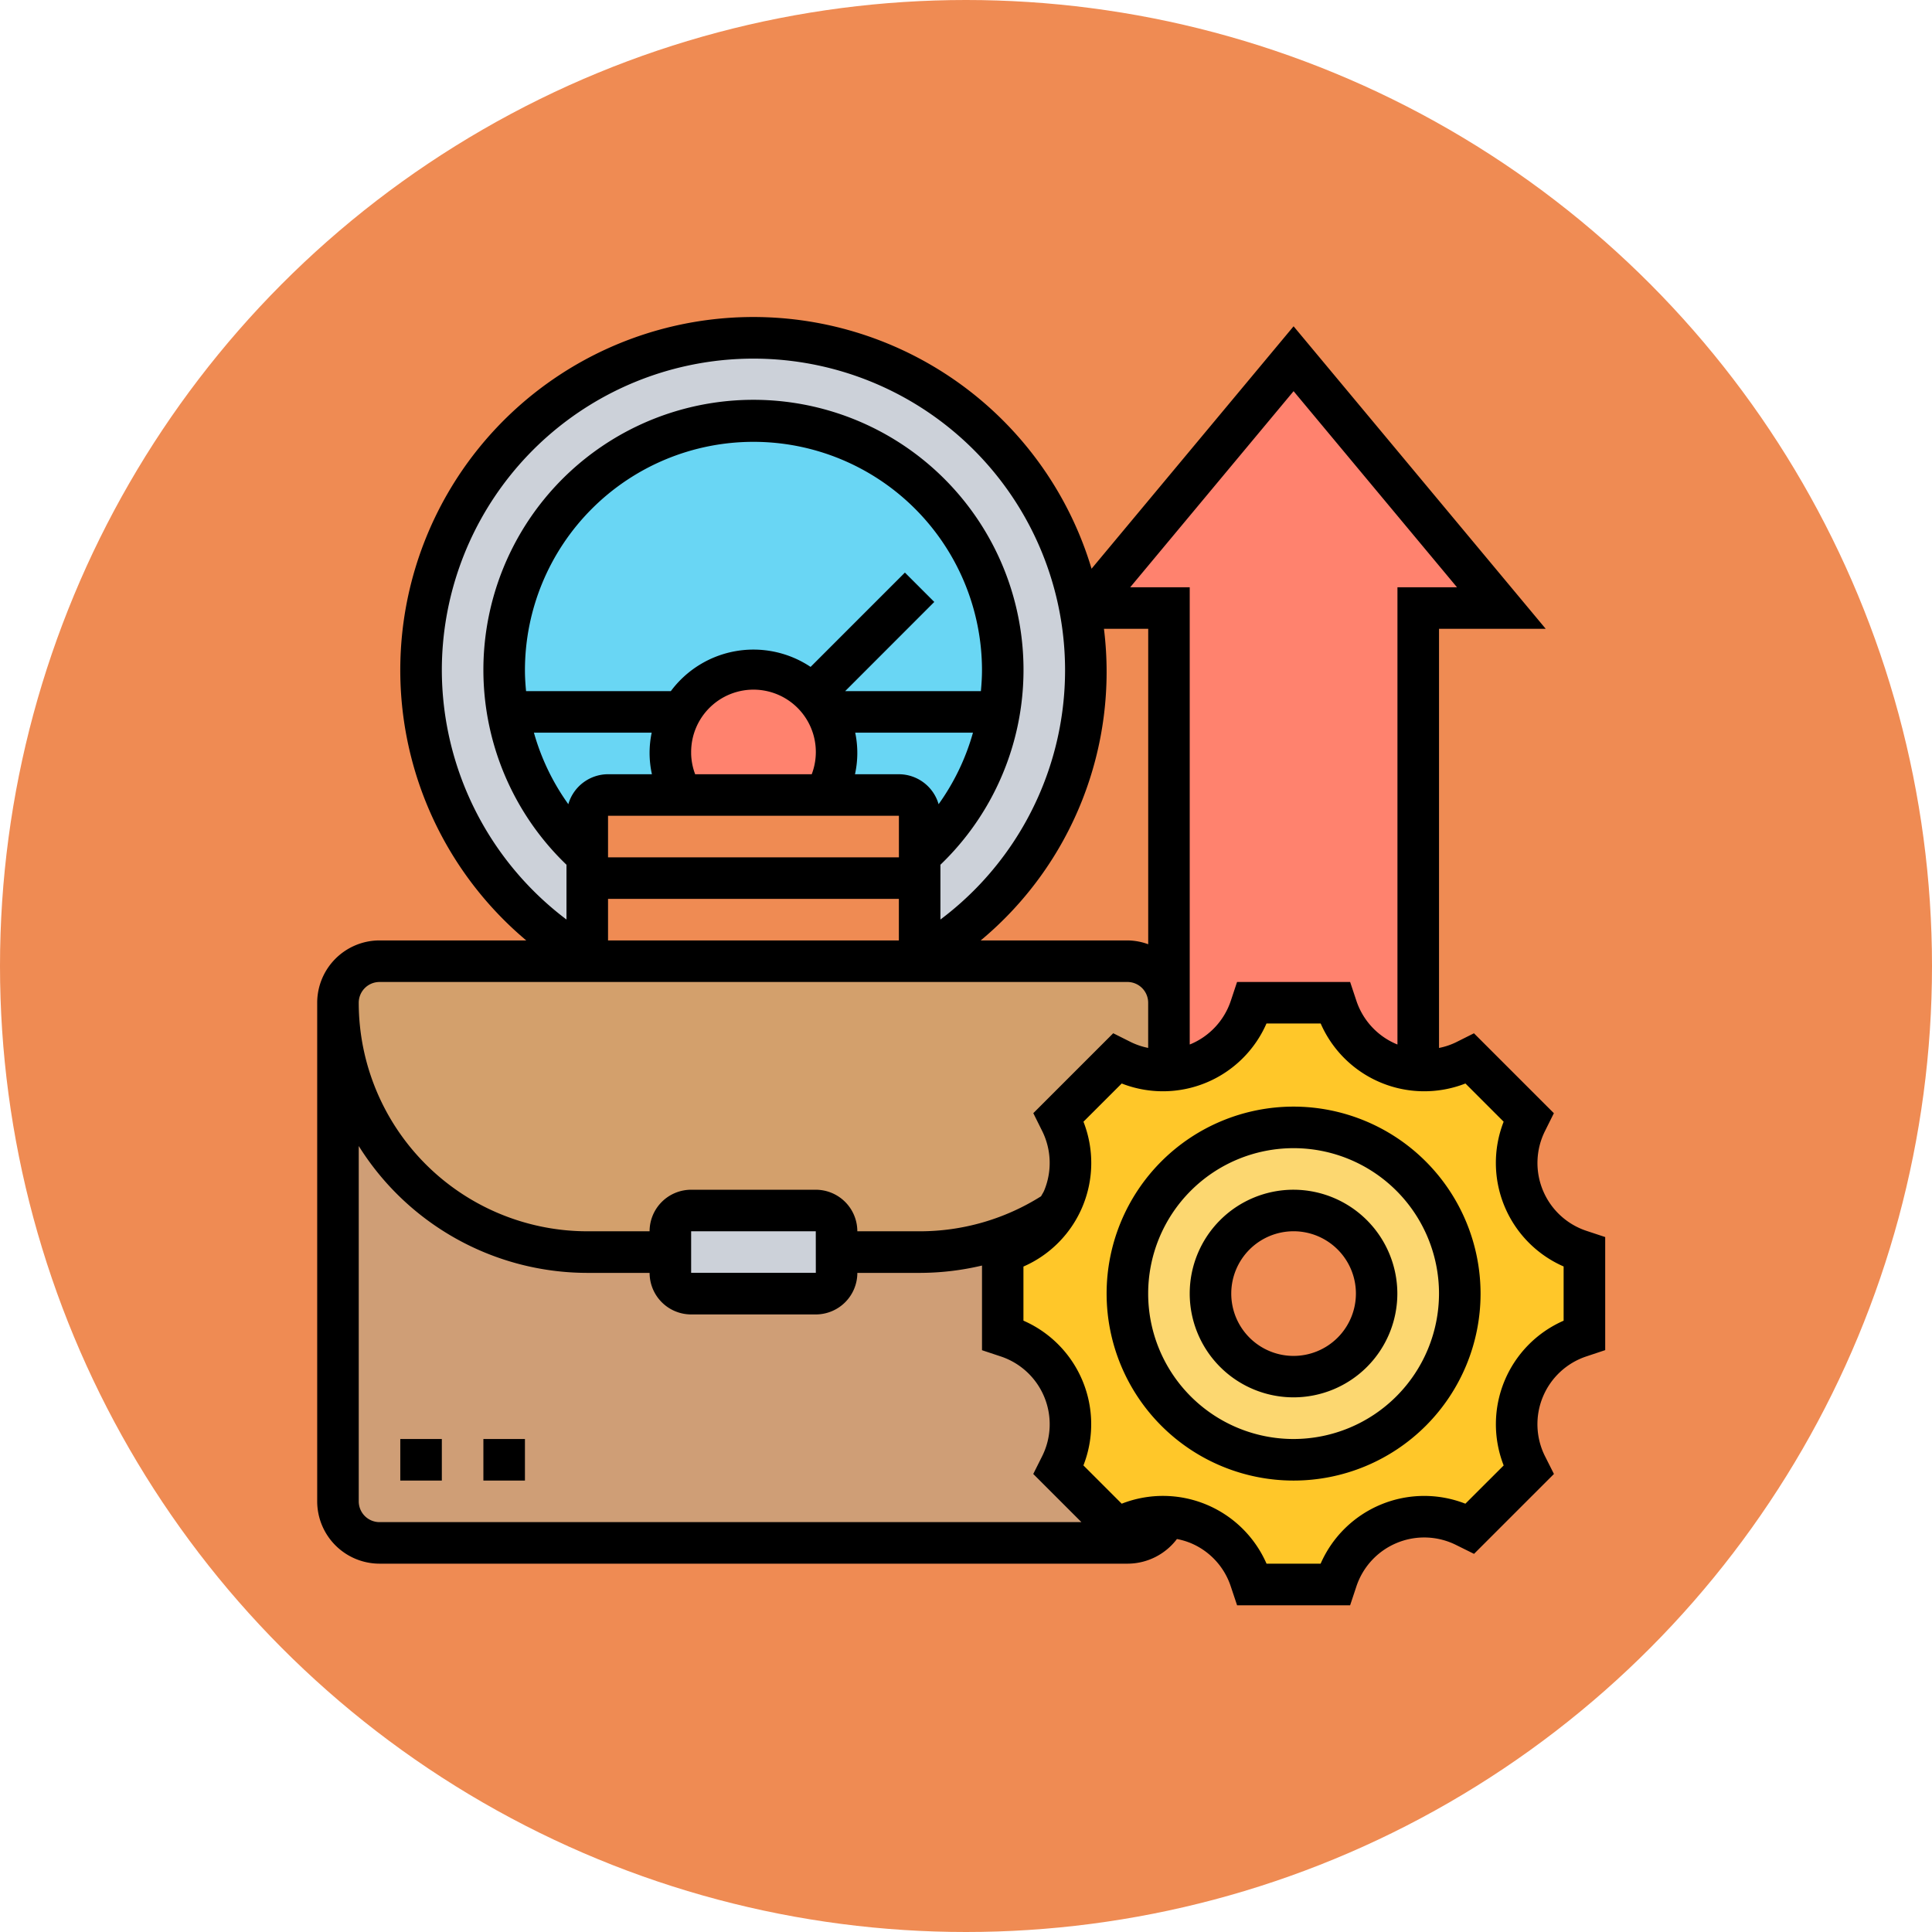 <svg xmlns="http://www.w3.org/2000/svg" width="134" height="134" viewBox="0 0 134 134">
  <g id="Grupo_969351" data-name="Grupo 969351" transform="translate(-309 -3075)">
    <circle id="Elipse_7708" data-name="Elipse 7708" cx="67" cy="67" r="67" transform="translate(309 3075)" fill="#ef8b53"/>
    <g id="optimizar" transform="translate(331 3097)">
      <g id="Grupo_952842" data-name="Grupo 952842" transform="translate(1.441 1.441)">
        <g id="Grupo_952833" data-name="Grupo 952833" transform="translate(0 46.108)">
          <path id="Trazado_628648" data-name="Trazado 628648" d="M55.753,70.463H3.882A2.89,2.89,0,0,1,1,67.581V33A17.286,17.286,0,0,0,18.29,50.29h5.763v1.441a1.445,1.445,0,0,0,1.441,1.441H34.14a1.445,1.445,0,0,0,1.441-1.441V50.29h5.763a17.222,17.222,0,0,0,9.51-2.853,6.26,6.26,0,0,1-3.415,2.738l-.331.115v5.763l.317.1a6.384,6.384,0,0,1,3.89,3.631,6.3,6.3,0,0,1,.49,2.449,6.39,6.39,0,0,1-.677,2.853l-.144.317,4.063,4.063.3-.144a6.214,6.214,0,0,1,3.083-.663,2.9,2.9,0,0,1-2.68,1.8Z" transform="translate(-1 -33)" fill="#cf9e76"/>
        </g>
        <g id="Grupo_952834" data-name="Grupo 952834" transform="translate(0 43.226)">
          <path id="Trazado_628649" data-name="Trazado 628649" d="M58.635,38.2v.36a3.913,3.913,0,0,1-.418.014,6.39,6.39,0,0,1-2.853-.677l-.317-.144-4.063,4.063.144.3a6.438,6.438,0,0,1,.187,5.331,4.98,4.98,0,0,1-.461.865,17.222,17.222,0,0,1-9.51,2.853H35.581V49.731A1.445,1.445,0,0,0,34.14,48.29H25.495a1.445,1.445,0,0,0-1.441,1.441v1.441H18.29A17.286,17.286,0,0,1,1,33.882,2.89,2.89,0,0,1,3.882,31H55.753a2.89,2.89,0,0,1,2.882,2.882Z" transform="translate(-1 -31)" fill="#d3a06c"/>
        </g>
        <g id="Grupo_952835" data-name="Grupo 952835" transform="translate(23.054 60.517)">
          <path id="Trazado_628650" data-name="Trazado 628650" d="M28.527,45.882v1.441a1.445,1.445,0,0,1-1.441,1.441H18.441A1.445,1.445,0,0,1,17,47.323V44.441A1.445,1.445,0,0,1,18.441,43h8.645a1.445,1.445,0,0,1,1.441,1.441Z" transform="translate(-17 -43)" fill="#ccd1d9"/>
        </g>
        <g id="Grupo_952836" data-name="Grupo 952836" transform="translate(51.871 1.441)">
          <path id="Trazado_628651" data-name="Trazado 628651" d="M42.763,50.99V19.29H37L51.409,2,65.817,19.29H60.054V51.35a6.426,6.426,0,0,1-5.663-4.366l-.1-.317H48.527l-.1.317a6.384,6.384,0,0,1-3.631,3.89,7.58,7.58,0,0,1-2.032.475Z" transform="translate(-37 -2)" fill="#ff826e"/>
        </g>
        <g id="Grupo_952837" data-name="Grupo 952837" transform="translate(46.108 46.108)">
          <path id="Trazado_628652" data-name="Trazado 628652" d="M36.746,47.438a4.98,4.98,0,0,0,.461-.865,6.438,6.438,0,0,0-.187-5.331l-.144-.3,4.063-4.063.317.144a6.39,6.39,0,0,0,2.853.677,3.912,3.912,0,0,0,.418-.014,7.58,7.58,0,0,0,2.032-.475,6.384,6.384,0,0,0,3.631-3.89l.1-.317h5.763l.1.317a6.4,6.4,0,0,0,8.933,3.7l.317-.144,4.063,4.063-.144.317a6.39,6.39,0,0,0-.677,2.853,6.3,6.3,0,0,0,.49,2.449,6.421,6.421,0,0,0,3.89,3.631l.317.1v5.763l-.317.1a6.384,6.384,0,0,0-3.89,3.631,6.318,6.318,0,0,0,.187,5.3l.144.317-4.063,4.063-.317-.144a6.39,6.39,0,0,0-2.853-.677,6.3,6.3,0,0,0-2.449.49,6.421,6.421,0,0,0-3.631,3.89l-.1.317H50.29l-.115-.331a6.352,6.352,0,0,0-3.6-3.876,6.1,6.1,0,0,0-2.248-.475,6.214,6.214,0,0,0-3.083.663l-.3.144-4.063-4.063.144-.317a6.39,6.39,0,0,0,.677-2.853,6.3,6.3,0,0,0-.49-2.449,6.384,6.384,0,0,0-3.89-3.631l-.317-.1V50.29l.331-.115a6.26,6.26,0,0,0,3.415-2.738ZM64.7,53.172A11.527,11.527,0,1,0,53.172,64.7,11.524,11.524,0,0,0,64.7,53.172Z" transform="translate(-33 -33)" fill="#ffc729"/>
        </g>
        <g id="Grupo_952838" data-name="Grupo 952838" transform="translate(54.753 54.753)">
          <path id="Trazado_628653" data-name="Trazado 628653" d="M50.527,39A11.527,11.527,0,1,1,39,50.527,11.524,11.524,0,0,1,50.527,39ZM56.29,50.527a5.763,5.763,0,1,0-5.763,5.763A5.762,5.762,0,0,0,56.29,50.527Z" transform="translate(-39 -39)" fill="#fcd770"/>
        </g>
        <g id="Grupo_952839" data-name="Grupo 952839" transform="translate(5.763)">
          <path id="Trazado_628654" data-name="Trazado 628654" d="M16.527,36.935v7.089A23.056,23.056,0,1,1,50.7,19.746a23.6,23.6,0,0,1,.4,4.308,23.064,23.064,0,0,1-11.527,19.97V36.935a17.1,17.1,0,0,0,5.519-10,17.29,17.29,0,1,0-34.091,0A17.1,17.1,0,0,0,16.527,36.935Z" transform="translate(-5 -1)" fill="#ccd1d9"/>
        </g>
        <g id="Grupo_952840" data-name="Grupo 952840" transform="translate(11.527 5.763)">
          <path id="Trazado_628655" data-name="Trazado 628655" d="M26.29,5A17.273,17.273,0,0,0,9.245,25.172a17.1,17.1,0,0,0,5.519,10v-2.8A1.445,1.445,0,0,1,16.2,30.936h5.1a5.605,5.605,0,0,1-.778-2.882,5.767,5.767,0,0,1,9.841-4.078,6.088,6.088,0,0,1,.908,1.2,5.748,5.748,0,0,1,.778,2.882,5.605,5.605,0,0,1-.778,2.882h5.1a1.445,1.445,0,0,1,1.441,1.441v2.8a17.1,17.1,0,0,0,5.519-10A17.274,17.274,0,0,0,26.29,5Z" transform="translate(-9 -5)" fill="#69d6f4"/>
        </g>
        <g id="Grupo_952841" data-name="Grupo 952841" transform="translate(23.054 23.054)">
          <path id="Trazado_628656" data-name="Trazado 628656" d="M28.527,22.763a5.605,5.605,0,0,1-.778,2.882H17.778A5.605,5.605,0,0,1,17,22.763a5.767,5.767,0,0,1,9.841-4.078,6.088,6.088,0,0,1,.908,1.2A5.748,5.748,0,0,1,28.527,22.763Z" transform="translate(-17 -17)" fill="#ff826e"/>
        </g>
      </g>
      <g id="Grupo_952843" data-name="Grupo 952843" transform="translate(0 0)">
        <path id="Trazado_628657" data-name="Trazado 628657" d="M49.2,42a7.2,7.2,0,1,0,7.2,7.2A7.213,7.213,0,0,0,49.2,42Zm0,11.527A4.323,4.323,0,1,1,53.527,49.2,4.328,4.328,0,0,1,49.2,53.527Z" transform="translate(18.517 18.517)"/>
        <path id="Trazado_628658" data-name="Trazado 628658" d="M50.968,38A12.968,12.968,0,1,0,63.936,50.968,12.982,12.982,0,0,0,50.968,38Zm0,23.054A10.086,10.086,0,1,1,61.054,50.968,10.1,10.1,0,0,1,50.968,61.054Z" transform="translate(16.753 16.753)"/>
        <path id="Trazado_628659" data-name="Trazado 628659" d="M88.031,63.368a4.958,4.958,0,0,1-2.872-6.923l.615-1.235-5.543-5.543L79,50.284a4.855,4.855,0,0,1-1.192.4V21.613h7.4L67.721.631,53.708,17.446A24.488,24.488,0,1,0,14.5,43.226H4.323A4.328,4.328,0,0,0,0,47.549V82.13a4.328,4.328,0,0,0,4.323,4.323H56.194a4.3,4.3,0,0,0,3.436-1.71,4.984,4.984,0,0,1,.941.277,4.925,4.925,0,0,1,2.79,3l.441,1.32h7.84l.432-1.3A4.956,4.956,0,0,1,79,85.161l1.236.612,5.542-5.542L85.158,79a4.956,4.956,0,0,1,2.866-6.921l1.31-.437V63.8ZM79.053,18.731H74.925V50.442c-.014-.006-.029-.007-.042-.013a4.959,4.959,0,0,1-2.805-3.013l-.435-1.308H63.8l-.434,1.307a4.964,4.964,0,0,1-2.807,3.014c-.014.006-.029.007-.042.013V18.731H56.39l11.331-13.6ZM14.409,24.495a15.85,15.85,0,0,1,31.7,0c0,.484-.033.964-.076,1.441H36.618L42.8,19.75l-2.037-2.037-6.542,6.542a7.139,7.139,0,0,0-9.693,1.681H14.487c-.045-.477-.078-.957-.078-1.441ZM43.1,33.778A2.876,2.876,0,0,0,40.344,31.7H37.3a6.842,6.842,0,0,0,.016-2.882h8.167A15.872,15.872,0,0,1,43.1,33.778Zm-17.162-3.52A4.324,4.324,0,1,1,34.3,31.7H26.215A4.3,4.3,0,0,1,25.936,30.258Zm14.409,4.323v2.882H20.172V34.581ZM23.2,28.817a6.842,6.842,0,0,0,.016,2.882H20.172a2.876,2.876,0,0,0-2.754,2.079,15.872,15.872,0,0,1-2.386-4.961ZM20.172,40.344H40.344v2.882H20.172Zm34.4-18.731h3.066V43.491a4.274,4.274,0,0,0-1.441-.265H46.021a24.234,24.234,0,0,0,8.547-21.613ZM8.645,24.495A21.613,21.613,0,1,1,43.226,41.777v-3.8a18.731,18.731,0,1,0-25.936,0v3.8A21.7,21.7,0,0,1,8.645,24.495ZM4.323,46.108H56.194a1.441,1.441,0,0,1,1.441,1.441v3.132a4.916,4.916,0,0,1-1.192-.4l-1.232-.617-5.543,5.543.608,1.222a4.985,4.985,0,0,1,.148,4.141c-.058.141-.146.262-.216.4A15.781,15.781,0,0,1,41.785,63.4H37.463a2.885,2.885,0,0,0-2.882-2.882H25.936A2.885,2.885,0,0,0,23.054,63.4H18.731a15.868,15.868,0,0,1-15.85-15.85,1.441,1.441,0,0,1,1.441-1.441ZM34.584,66.28H25.936V63.4h8.645ZM2.882,82.13V57.485a18.721,18.721,0,0,0,15.85,8.8h4.323a2.885,2.885,0,0,0,2.882,2.882h8.645a2.885,2.885,0,0,0,2.882-2.882h4.323a18.836,18.836,0,0,0,4.323-.509v5.872l1.307.434A4.957,4.957,0,0,1,50.282,79l-.617,1.232,3.34,3.34H4.323A1.441,1.441,0,0,1,2.882,82.13ZM86.452,69.6a7.838,7.838,0,0,0-4.16,10.04l-2.656,2.654a7.839,7.839,0,0,0-10.04,4.16H65.845A7.84,7.84,0,0,0,55.8,82.294l-2.656-2.656a7.838,7.838,0,0,0-4.16-10.04V65.846A7.84,7.84,0,0,0,53.147,55.8L55.8,53.149a7.838,7.838,0,0,0,10.04-4.16H69.6a7.838,7.838,0,0,0,10.04,4.16L82.29,55.8a7.839,7.839,0,0,0,4.16,10.04V69.6Z" transform="translate(0 0)"/>
        <path id="Trazado_628660" data-name="Trazado 628660" d="M4,54H6.882v2.882H4Z" transform="translate(1.763 23.807)"/>
        <path id="Trazado_628661" data-name="Trazado 628661" d="M8,54h2.882v2.882H8Z" transform="translate(3.527 23.807)"/>
      </g>
    </g>
  </g>
</svg>

